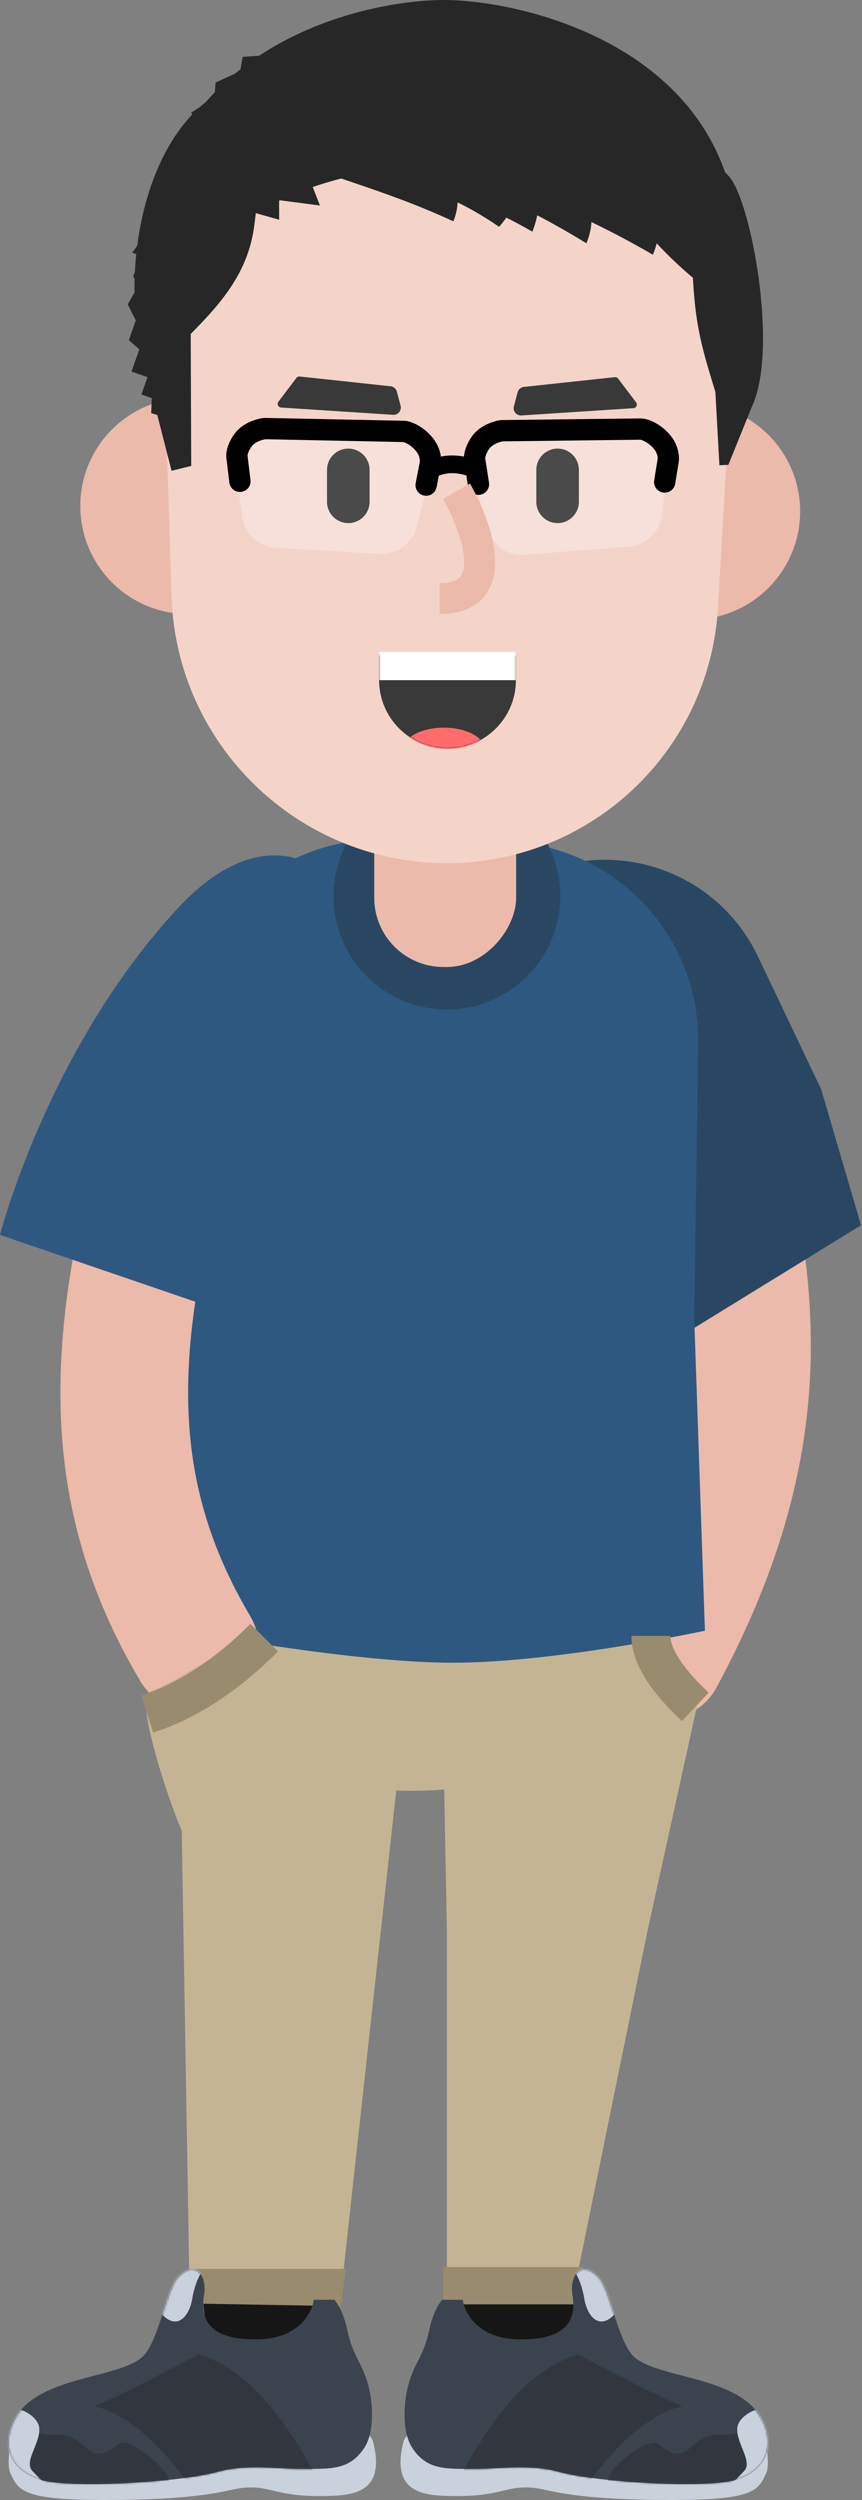 <?xml version="1.0" encoding="UTF-8"?>
<svg width="486px" height="1409px" viewBox="0 0 486 1409" version="1.1" xmlns="http://www.w3.org/2000/svg" xmlns:xlink="http://www.w3.org/1999/xlink">
    <rect x="0" y="0" width="486" height="1409" fill="#808080" stroke="none"/>
    <!-- Generator: Sketch 55.2 (78181) - https://sketchapp.com -->
    <title>gee_me_091</title>
    <desc>Created with Sketch.</desc>
    <defs>
        <path d="M64.109,39.46 C41.379,39.01 33.839,24.41 32.911,17.17 L21.213,17.17 C20.099,18.84 16.478,22.74 13.971,34.44 C10.628,50.04 5.057,52.83 1.714,67.31 C-0.6,77.34 -1.071,92.38 4.5,100.74 C13.152,113.72 23.998,112.44 42.382,112.44 C52.968,112.44 70.794,109.65 86.951,114.11 C109.507,120.33 171.63,123.58 187.23,118.56 C213.813,110.02 205.613,85.14 194.473,75.67 C174.92,59.05 137.152,60.19 127.62,47.26 C119.821,36.67 115.383,11.13 109.792,4.92 C99.765,-6.23 92.952,3.59 94.751,14.39 C96.978,27.76 92.521,40.01 64.109,39.46 Z" id="path-1"></path>
        <path d="M141.708,39.46 C164.437,39.01 171.977,24.41 172.905,17.17 L184.604,17.17 C185.718,18.84 189.338,22.74 191.845,34.44 C195.188,50.04 200.76,52.83 204.102,67.31 C206.416,77.34 206.887,92.38 201.317,100.74 C192.665,113.72 181.818,112.44 163.434,112.44 C152.849,112.44 135.022,109.65 118.866,114.11 C96.309,120.33 34.187,123.58 18.587,118.56 C-7.997,110.02 0.203,85.14 11.344,75.67 C30.896,59.05 68.665,60.19 78.197,47.26 C85.995,36.67 90.434,11.13 96.024,4.92 C106.052,-6.23 112.864,3.59 111.066,14.39 C108.839,27.76 113.296,40.01 141.708,39.46 Z" id="path-3"></path>
        <path d="M77.364,0.828 C77.7,2.874 77.874,4.974 77.874,7.115 L77.874,21.298 C77.874,42.598 60.607,59.865 39.307,59.865 C18.006,59.865 0.739,42.598 0.739,21.298 L0.739,7.115 C0.739,4.974 0.914,2.874 1.249,0.828 L77.364,0.828 Z" id="path-5"></path>
    </defs>
    <g id="GEE!-ME" stroke="none" stroke-width="1" fill="none" fill-rule="evenodd">
        <g id="gee_me_091" transform="translate(-357, -96)">
            <g transform="translate(357, 96)">
                <path d="M353.211,575.99 L356.267,587.073 L362.082,608.033 L364.792,617.871 L366.192,623.002 C367.54,627.962 368.742,632.451 369.89,636.82 L371.05,641.261 L371.751,643.978 C376.83,663.761 380.547,680.387 383.324,696.215 C389.87,733.527 391.012,766.261 386.148,799.51 C380.642,837.156 367.233,876.019 344.091,918.832 C335.162,935.351 341.315,955.981 357.833,964.91 C374.352,973.839 394.982,967.686 403.911,951.168 C430.719,901.573 446.732,855.161 453.432,809.352 C459.421,768.412 458.029,728.514 450.301,684.465 L449.862,681.994 L449.41,679.515 C446.202,662.132 442.042,644.048 436.53,622.874 L435.17,617.69 C433.22,610.308 431.11,602.538 428.438,592.86 L419.093,559.111 L418.791,558.01 C413.825,539.9 395.12,529.245 377.011,534.21 C358.901,539.176 348.246,557.881 353.211,575.99 Z" id="Path" fill="#EBBAAA" fill-rule="nonzero"></path>
                <g id="lower-limb" transform="translate(4, 884)">
                    <g id="Group-3" transform="translate(96.068, 0)" fill-rule="nonzero">
                        <path d="M296.307,68.33 C307.507,58.33 317.64,41.034 317.807,35.034 C304.974,31.367 277.407,26.734 269.807,37.534 C260.307,51.034 282.307,80.83 296.307,68.33 Z" id="Path" fill="#EBBAAA"></path>
                        <path d="M224.391,453.511 L224.321,452.563 L224.253,451.466 L224.191,450.268 C224.031,446.805 223.952,442.2 223.963,436.615 L223.971,434.548 L223.987,432.368 C224.106,419.298 224.643,402.212 225.548,381.913 L225.828,375.789 L226.047,371.18 C227.765,335.545 230.403,293.053 233.05,256.559 C234.447,237.298 219.965,220.551 200.703,219.154 C181.442,217.757 164.694,232.239 163.298,251.501 L162.822,258.124 L162.213,266.793 C159.633,303.977 157.181,345.177 155.682,378.797 L155.422,384.781 C154.539,405.606 154.054,423.045 154.027,436.474 L154.027,439.039 L154.041,441.604 C154.088,447.749 154.251,452.971 154.547,457.318 C154.782,460.762 155.105,463.791 155.583,466.593 C156.572,472.397 157.942,477.064 161.474,482.613 C171.842,498.906 193.455,503.709 209.748,493.341 C223.346,484.687 228.941,468.2 224.391,453.511 Z" id="Path" fill="#161616"></path>
                        <path d="M84.377,409.281 L84.307,408.333 L84.239,407.236 L84.177,406.038 C84.017,402.575 83.938,397.97 83.949,392.385 L83.957,390.319 L83.973,388.138 C84.092,375.069 84.629,357.982 85.534,337.684 L85.814,331.559 L86.033,326.951 C87.752,291.311 90.39,248.815 93.037,212.34 C94.434,193.079 79.953,176.331 60.691,174.934 C41.429,173.536 24.682,188.018 23.285,207.28 L22.809,213.9 L22.315,220.908 C19.799,257.001 17.391,297.088 15.856,330.426 L15.509,338.18 L15.215,345.209 C14.455,363.986 14.038,379.829 14.013,392.244 L14.013,394.809 L14.027,397.374 C14.074,403.519 14.237,408.741 14.533,413.088 C14.768,416.532 15.091,419.561 15.569,422.363 C16.558,428.167 17.928,432.834 21.46,438.383 C31.828,454.676 53.441,459.479 69.734,449.111 C83.332,440.457 88.927,423.97 84.377,409.281 Z" id="Path" fill="#161616"></path>
                        <polygon id="Path" fill="#C5B493" points="268.858 40.75 148.856 45.037 151.909 204.9 151.909 410.75 222.858 410.75 264.856 204.9 292.858 77.75"></polygon>
                        <polygon id="Path" fill="#998B6E" points="226.282 414.75 228.858 393.75 149.858 393.75 149.858 414.75"></polygon>
                        <ellipse id="Oval" fill="#C4B493" transform="translate(131.905, 62.66) scale(-1, 1) translate(-131.905, -62.66) " cx="131.905" cy="62.66" rx="121.664" ry="62.66"></ellipse>
                        <polygon id="Path" fill="#C5B493" points="132.155 44.75 0.658 44.75 6.858 411.75 91.858 411.75"></polygon>
                        <polygon id="Path" fill="#998B6E" points="92.256 415.75 94.858 394.75 6.358 394.75 6.358 414.25"></polygon>
                    </g>
                    <g id="Group-2" transform="translate(0, 395)">
                        <path d="M427.941,114.96 C429.932,110.48 428.499,100.48 427.384,98.8 C426.269,97.13 290.89,86.55 290.89,86.55 C268.42,84.88 226.559,85.04 223.481,97.13 C215.681,127.77 236.857,127.77 254.684,127.77 C279.196,127.77 282.105,121.28 298.132,123.32 C306.489,124.38 318.745,130 375.012,130 C420.141,130 423.484,124.99 427.941,114.96 Z" id="Path" fill="#C9D1DC" fill-rule="nonzero"></path>
                        <path d="M288.109,39.46 C265.379,39.01 257.839,24.41 256.911,17.17 L245.213,17.17 C244.099,18.84 240.478,22.74 237.971,34.44 C234.628,50.04 229.057,52.83 225.714,67.31 C223.4,77.34 222.929,92.38 228.5,100.74 C237.152,113.72 247.998,112.44 266.382,112.44 C276.968,112.44 294.794,109.65 310.951,114.11 C333.507,120.33 395.63,123.58 411.23,118.56 C437.813,110.02 429.613,85.14 418.473,75.67 C398.92,59.05 361.152,60.19 351.62,47.26 C343.821,36.67 339.383,11.13 333.792,4.92 C323.765,-6.23 316.952,3.59 318.751,14.39 C320.978,27.76 316.521,40.01 288.109,39.46 Z" id="Path" fill="#3B434E" fill-rule="nonzero"></path>
                        <g id="Clipped" transform="translate(224, 0)">
                            <mask id="mask-2" fill="white">
                                <use xlink:href="#path-1"></use>
                            </mask>
                            <g id="Path"></g>
                            <g id="Group" mask="url(#mask-2)" fill-rule="nonzero">
                                <g transform="translate(32, -4)" id="Path">
                                    <path d="M125.024,80.88 C117.448,79.1 82.499,60.82 65.972,51.91 C37.56,60.27 16.39,89.79 0.234,119.32 C0.791,126 65.011,132.53 72.1,123.78 C81.571,112.08 98.841,88.12 125.024,80.88 Z" fill="#32373F"></path>
                                    <path d="M150.657,97.12 C159.364,97.12 161.54,90.75 161.54,87.56 C162.171,97.49 162.013,118.81 156.335,124.66 C149.237,131.96 90.93,128.03 83.832,124.66 C76.734,121.29 104.652,97.78 110.804,102.28 C116.956,106.77 121.792,111.17 129.363,104.43 C136.934,97.68 139.773,97.12 150.657,97.12 Z" fill="#32373F"></path>
                                    <path d="M155.665,93.69 C156.111,87.01 165.507,82.94 166.807,83.13 L185.191,84.24 L182.963,117.67 L159.565,131.04 C155.108,130.85 126.696,126.01 144.523,126.01 C152.88,126.01 154.551,122.68 159.565,117.67 C164.579,112.65 155.108,102.05 155.665,93.69 Z" fill="#C8D1DC"></path>
                                    <path d="M69.437,20.61 C68.1,12.59 65.537,7.62 64.423,6.13 L66.65,0.56 L79.465,0.56 C85.407,5.76 95.398,18.5 87.821,27.86 C78.351,39.56 71.108,30.64 69.437,20.61 Z" fill="#C8D1DC"></path>
                                </g>
                            </g>
                        </g>
                        <path d="M1.876,114.96 C-0.115,110.48 1.317,100.48 2.432,98.8 C3.547,97.13 138.926,86.55 138.926,86.55 C161.396,84.88 203.258,85.04 206.336,97.13 C214.135,127.77 192.96,127.77 175.132,127.77 C150.62,127.77 147.711,121.28 131.684,123.32 C123.328,124.38 111.071,130 54.804,130 C9.676,130 6.332,124.99 1.876,114.96 Z" id="Path" fill="#C9D1DC" fill-rule="nonzero"></path>
                        <path d="M141.708,39.46 C164.437,39.01 171.977,24.41 172.905,17.17 L184.604,17.17 C185.718,18.84 189.338,22.74 191.845,34.44 C195.188,50.04 200.76,52.83 204.102,67.31 C206.416,77.34 206.887,92.38 201.317,100.74 C192.665,113.72 181.818,112.44 163.434,112.44 C152.849,112.44 135.022,109.65 118.866,114.11 C96.309,120.33 34.187,123.58 18.587,118.56 C-7.997,110.02 0.203,85.14 11.344,75.67 C30.896,59.05 68.665,60.19 78.197,47.26 C85.995,36.67 90.434,11.13 96.024,4.92 C106.052,-6.23 112.864,3.59 111.066,14.39 C108.839,27.76 113.296,40.01 141.708,39.46 Z" id="Path" fill="#3B434E" fill-rule="nonzero"></path>
                        <g id="Clipped">
                            <mask id="mask-4" fill="white">
                                <use xlink:href="#path-3"></use>
                            </mask>
                            <g id="Path"></g>
                            <g id="Group" mask="url(#mask-4)" fill-rule="nonzero">
                                <g transform="translate(-12, -4)" id="Path">
                                    <path d="M60.792,80.88 C68.369,79.1 103.317,60.82 119.845,51.91 C148.257,60.27 169.427,89.79 185.583,119.32 C185.025,126 120.806,132.53 113.717,123.78 C104.246,112.08 86.976,88.12 60.792,80.88 Z" fill="#32373F"></path>
                                    <path d="M35.16,97.12 C26.453,97.12 24.276,90.75 24.276,87.56 C23.645,97.49 23.803,118.81 29.481,124.66 C36.579,131.96 94.887,128.03 101.985,124.66 C109.083,121.29 81.164,97.78 75.012,102.28 C68.861,106.77 64.025,111.17 56.454,104.43 C48.883,97.68 46.043,97.12 35.16,97.12 Z" fill="#32373F"></path>
                                    <path d="M30.151,93.69 C29.706,87.01 20.309,82.94 19.009,83.13 L0.625,84.24 L2.853,117.67 L26.252,131.04 C30.708,130.85 59.121,126.01 41.293,126.01 C32.937,126.01 31.265,122.68 26.252,117.67 C21.238,112.65 30.708,102.05 30.151,93.69 Z" fill="#C8D1DC"></path>
                                    <path d="M116.379,20.61 C117.717,12.59 120.279,7.62 121.393,6.13 L119.166,0.56 L106.352,0.56 C100.409,5.76 90.419,18.5 97.995,27.86 C107.466,39.56 114.708,30.64 116.379,20.61 Z" fill="#C8D1DC"></path>
                                </g>
                            </g>
                        </g>
                    </g>
                </g>
                <g id="upper-limb" transform="translate(-0, 439.109)" fill-rule="nonzero">
                    <path d="M427.319,99.925 C404.044,51.023 344.797,31.251 296.818,56.376 C248.121,81.878 230.962,143.13 259.326,190.219 L347.4,336.434 L485.461,251.441 L463,174.894 L427.319,99.925 Z" id="Path" fill="#294763"></path>
                    <path d="M393.679,148.93 C394.592,87.115 345.31,36.219 283.498,35.14 L216.446,33.97 C153.741,32.875 102.324,83.414 102.339,146.129 L102.376,303.467 L102.444,479.861 C102.444,479.861 197.353,498.03 255.354,498.009 C313.354,497.989 397.435,479.972 397.435,479.972 L391.394,303.534 L393.679,148.93 Z" id="Path" fill="#2E5880"></path>
                    <path d="M57.216,198.615 C40.4,261.678 32.781,310.422 34.24,356.773 C35.925,410.315 50.164,459.481 79.021,508.229 C89.15,525.338 111.23,530.998 128.339,520.87 C145.448,510.741 151.107,488.661 140.979,471.552 C118.318,433.271 107.508,395.946 106.204,354.508 C105.004,316.37 111.621,274.033 126.785,217.166 C131.908,197.955 120.487,178.229 101.276,173.106 C82.065,167.983 62.339,179.404 57.216,198.615 Z" id="Path" fill="#EBBAAA"></path>
                    <circle id="Oval" fill="#294763" transform="translate(251.964, 65.93) scale(-1, 1) rotate(-1) translate(-251.964, -65.93) " cx="251.964" cy="65.93" r="63.93"></circle>
                    <path d="M99.869,73.171 C132.863,37.403 161.689,38.534 179,50.55 C200.06,65.167 171,105.891 171,105.891 C207.66,143.559 247.012,225.806 202.496,256.884 L111.113,294.892 L0,256.884 C0,256.884 26.737,152.45 99.869,73.171 Z" id="Path" fill="#2E5880"></path>
                </g>
                <path d="M356,922 C356,936.763 365.901,952.576 384.469,970.017 L399.531,953.983 L398.551,953.055 L397.595,952.135 C384.364,939.312 378,928.837 378,922 L356,922 Z" id="Path" fill="#998B6E" fill-rule="nonzero"></path>
                <path d="M84.992,953 C92.992,951.4 129.325,928.333 143.991,920 C154.992,938 187.191,949 187.991,953 C188.991,958 108.288,1044.91 102.992,1033 C94.99,1015 74.992,955 84.992,953 Z" id="Path" fill="#C4B493" fill-rule="nonzero"></path>
                <path d="M86.305,976.489 C109.398,969.197 133.545,954.003 156.77,930.778 L141.214,915.222 C120.408,936.027 99.282,949.32 79.68,955.511 L86.305,976.489 Z" id="Path" fill="#998B6E" fill-rule="nonzero"></path>
                <g id="head" transform="translate(45.272, 0)">
                    <rect id="Rectangle" fill="#EBBAAA" fill-rule="nonzero" transform="translate(205.73, 481.5) scale(-1, 1) translate(-205.73, -481.5) " x="165.73" y="418" width="80" height="127" rx="38.99"></rect>
                    <path d="M60.953,346.112 C27.29,346.112 -4.97379915e-14,318.822 -4.97379915e-14,285.158 C-4.97379915e-14,251.495 27.29,224.205 60.953,224.205 C94.617,224.205 121.907,251.495 121.907,285.158 C121.907,318.822 94.617,346.112 60.953,346.112 Z" id="Path" fill="#EBBAAA" fill-rule="nonzero"></path>
                    <path d="M344.895,349.196 C378.559,349.196 405.849,321.906 405.849,288.242 C405.849,254.579 378.559,227.289 344.895,227.289 C311.232,227.289 283.942,254.579 283.942,288.242 C283.942,321.906 311.232,349.196 344.895,349.196 Z" id="Path" fill="#EBBAAA" fill-rule="nonzero"></path>
                    <path d="M364.625,179.467 C364.625,92.278 293.945,21.598 206.756,21.598 C119.568,21.598 48.887,92.278 48.887,179.467 L48.887,254.03 L51.422,335.866 C54.022,419.782 122.8,486.463 206.756,486.463 C287.869,486.463 354.896,423.181 359.554,342.202 L364.625,254.03 L364.625,179.467 Z" id="Path" fill="#F4D4C9" fill-rule="nonzero"></path>
                    <path d="M174.967,217.704 L123.693,212.198 C122.978,212.121 122.274,212.425 121.84,212.999 L111.695,226.41 C110.71,227.711 111.568,229.585 113.196,229.691 L176.352,233.795 C179.144,233.976 181.294,231.367 180.581,228.661 L178.493,220.735 C178.06,219.091 176.657,217.885 174.967,217.704 Z" id="Path" fill="#393939" fill-rule="nonzero"></path>
                    <path d="M250.085,218.067 L301.358,212.561 C302.074,212.484 302.777,212.788 303.211,213.362 L313.357,226.773 C314.341,228.074 313.484,229.948 311.856,230.054 L248.7,234.158 C245.907,234.339 243.758,231.73 244.471,229.024 L246.559,221.098 C246.992,219.454 248.395,218.249 250.085,218.067 Z" id="Path" fill="#393939" fill-rule="nonzero"></path>
                    <path d="M139.103,264.828 L139.103,282.828 C139.103,289.455 144.476,294.828 151.103,294.828 C157.731,294.828 163.103,289.455 163.103,282.828 L163.103,264.828 C163.103,258.201 157.731,252.828 151.103,252.828 C144.476,252.828 139.103,258.201 139.103,264.828 Z" id="Path" fill="#000000" fill-rule="nonzero"></path>
                    <path d="M257.103,264.828 L257.103,282.828 C257.103,289.455 262.476,294.828 269.103,294.828 C275.731,294.828 281.103,289.455 281.103,282.828 L281.103,264.828 C281.103,258.201 275.731,252.828 269.103,252.828 C262.476,252.828 257.103,258.201 257.103,264.828 Z" id="Path" fill="#000000" fill-rule="nonzero"></path>
                    <path d="M197.252,266.679 C200.336,254.476 191.494,242.425 178.915,241.686 L107.687,237.501 C95.107,236.762 85.059,247.704 86.849,260.192 L91.324,291.417 C92.68,300.884 100.531,308.111 110.067,308.671 L169.108,312.14 C178.644,312.7 187.202,306.437 189.54,297.187 L197.252,266.679 Z" id="Path" fill-opacity="0.29" fill="#FFFFFF" fill-rule="nonzero"></path>
                    <path d="M200.871,274.566 C200.236,277.819 197.085,279.941 193.833,279.306 C190.581,278.671 188.459,275.52 189.093,272.268 L200.871,274.566 Z M197.218,261.961 L191.329,260.811 L191.371,260.597 L191.428,260.386 L197.218,261.961 Z M182.601,243.156 L182.725,237.158 L182.997,237.163 L183.267,237.193 L182.601,243.156 Z M104.118,241.544 L103.496,235.576 L103.868,235.538 L104.241,235.545 L104.118,241.544 Z M88.293,257.222 L82.337,257.949 L82.33,257.896 L82.325,257.844 L88.293,257.222 Z M95.96,270.534 C96.362,273.823 94.02,276.815 90.731,277.216 C87.442,277.617 84.45,275.276 84.049,271.987 L95.96,270.534 Z M189.093,272.268 L191.329,260.811 L203.107,263.11 L200.871,274.566 L189.093,272.268 Z M191.428,260.386 C191.415,260.434 191.584,259.621 191.293,258.279 C191.026,257.046 190.389,255.468 188.96,253.844 L197.971,245.918 C203.688,252.418 204.043,259.73 203.008,263.535 L191.428,260.386 Z M188.96,253.844 C187.316,251.974 185.636,250.781 184.274,250.051 C182.826,249.275 181.92,249.118 181.935,249.119 L183.267,237.193 C186.677,237.574 192.75,239.983 197.971,245.918 L188.96,253.844 Z M182.478,249.155 L103.995,247.543 L104.241,235.545 L182.725,237.158 L182.478,249.155 Z M104.74,247.512 C103.993,247.59 102.375,247.919 100.66,248.659 C98.928,249.406 97.569,250.367 96.766,251.424 L87.208,244.168 C89.695,240.892 93.065,238.866 95.907,237.64 C98.767,236.407 101.57,235.777 103.496,235.576 L104.74,247.512 Z M96.766,251.424 C95.532,253.049 94.889,254.466 94.566,255.47 C94.205,256.591 94.302,256.999 94.26,256.601 L82.325,257.844 C81.995,254.68 83.205,249.441 87.208,244.168 L96.766,251.424 Z M94.248,256.496 L95.96,270.534 L84.049,271.987 L82.337,257.949 L94.248,256.496 Z" id="Shape" fill="#000000" fill-rule="nonzero"></path>
                    <path d="M331.784,259.183 C333.366,246.661 323.139,235.906 310.575,236.879 L239.423,242.389 C226.86,243.362 218.22,255.578 221.507,267.723 L229.723,298.079 C232.215,307.284 240.874,313.387 250.397,312.65 L309.378,308.082 C318.901,307.345 326.63,299.972 327.829,290.481 L331.784,259.183 Z" id="Path" fill-opacity="0.29" fill="#FFFFFF" fill-rule="nonzero"></path>
                    <path d="M335.41,272.618 C334.881,275.89 331.801,278.113 328.529,277.584 C325.258,277.055 323.035,273.975 323.564,270.704 L335.41,272.618 Z M331.349,260.138 L325.426,259.18 L325.461,258.965 L325.511,258.752 L331.349,260.138 Z M316.129,241.818 L316.058,235.819 L316.33,235.815 L316.601,235.837 L316.129,241.818 Z M237.635,242.756 L236.82,236.811 L237.19,236.761 L237.563,236.756 L237.635,242.756 Z M222.327,258.94 L216.398,259.859 L216.39,259.807 L216.383,259.755 L222.327,258.94 Z M230.423,271.995 C230.931,275.27 228.688,278.336 225.414,278.844 C222.139,279.352 219.073,277.109 218.565,273.834 L230.423,271.995 Z M323.564,270.704 L325.426,259.18 L337.272,261.095 L335.41,272.618 L323.564,270.704 Z M325.511,258.752 C325.5,258.8 325.642,257.982 325.308,256.651 C325.001,255.427 324.313,253.87 322.832,252.293 L331.58,244.08 C337.505,250.39 338.098,257.687 337.187,261.523 L325.511,258.752 Z M322.832,252.293 C321.128,250.478 319.41,249.34 318.025,248.655 C316.552,247.927 315.642,247.798 315.658,247.8 L316.601,235.837 C320.022,236.107 326.17,238.317 331.58,244.08 L322.832,252.293 Z M316.201,247.818 L237.707,248.755 L237.563,236.756 L316.058,235.819 L316.201,247.818 Z M238.45,248.7 C237.706,248.802 236.1,249.184 234.41,249.979 C232.703,250.782 231.376,251.786 230.608,252.869 L220.819,245.928 C223.198,242.573 226.501,240.438 229.302,239.121 C232.12,237.795 234.901,237.075 236.82,236.811 L238.45,248.7 Z M230.608,252.869 C229.427,254.534 228.83,255.97 228.54,256.984 C228.217,258.116 228.326,258.522 228.272,258.124 L216.383,259.755 C215.951,256.603 216.99,251.327 220.819,245.928 L230.608,252.869 Z M228.256,258.02 L230.423,271.995 L218.565,273.834 L216.398,259.859 L228.256,258.02 Z" id="Shape" fill="#000000" fill-rule="nonzero"></path>
                    <path d="M222.944,264.787 C218.61,262.454 207.444,259.187 197.444,264.787" id="Path" stroke="#000000" stroke-width="10"></path>
                    <path d="M204.498,281.138 C210.797,292.253 215.667,305.161 216.33,314.645 C217.029,324.641 213.823,328.586 202.603,328.586 L202.603,346.07 C224.544,346.07 235.143,333.028 233.771,313.425 C232.891,300.839 227.18,285.7 219.708,272.518 L204.498,281.138 Z" id="Path" fill="#EBBAAA" fill-rule="nonzero"></path>
                    <path d="M98.252,125.986 C101.44,99.231 104.317,80.02 106.443,62.183 C107.948,49.549 108.642,29.526 72.726,56 C36.81,82.473 23.958,146.634 33.728,196 L51.457,265.343 L62.547,262.602 L62.256,188.208 C80.352,169.992 95.065,152.741 98.252,125.986 Z" id="Path" fill="#272727" fill-rule="nonzero"></path>
                    <path d="M345.264,154.525 C343.781,127.624 346.812,129.009 345.823,111.075 C345.122,98.372 342.717,75.707 365.394,99 C377.91,111.856 393.894,196.34 378.728,229 L365.395,261.953 L360.337,262.232 L358.053,220.818 C349.113,192.121 346.748,181.425 345.264,154.525 Z" id="Path" fill="#272727" fill-rule="nonzero"></path>
                    <path d="M204.767,-1.42108547e-14 L204.767,-1.42108547e-14 C204.842,-1.42108547e-14 204.916,-1.42108547e-14 204.991,-1.42108547e-14 C205.065,-1.42108547e-14 205.14,-1.42108547e-14 205.214,-1.42108547e-14 L205.215,-1.42108547e-14 C252.736,0.169 377.603,29.829 370.796,153.241 C358.161,137.705 338.647,130.929 321.314,120.791 C284.827,99.449 255.035,91.635 215.502,91.635 C181.532,91.635 139.866,99.501 111.725,113.285 C86.551,125.615 60.206,134.863 35.603,153.241 C39.879,27.119 157.248,0.169 204.767,-1.42108547e-14 Z" id="Path" fill="#272727"></path>
                    <polygon id="Path" fill="#272727" fill-rule="nonzero" points="91.528 32.038 112.199 30.652 69.774 122.345 55.374 237.76 39.99 232.85 40.299 224.37 34.46 222.307 37.893 212.589 28.87 209.401 33.284 196.906 27.365 191.691 31.288 180.584 26.718 171.552 32.888 160.848 29.867 155.877 34.036 144.076 29.259 142.388 39.677 128.11 36.371 122.257 43.601 117.003 41.276 108.373 50.713 96.871 48.878 86.854 56.844 79.517 59.051 73.269 65.75 67.828 62.484 63.551 75.677 54.938 76.251 46.551 90.158 40.142"></polygon>
                    <polygon id="Path" fill="#272727" fill-rule="nonzero" points="135.103 115.828 128.103 97.828 83.603 115.828 112.103 123.828 112.103 112.828"></polygon>
                    <path d="M210.316,124.734 C169.316,105.734 135.393,98.864 117.566,88.579 C135.316,61.734 178.859,64.569 195.314,77.734 C202.355,86.92 218.9,104.164 210.316,124.734 Z" id="Path" fill="#272727" fill-rule="nonzero"></path>
                    <path d="M236.104,127.828 C194.604,99.328 172.268,104.692 154.441,94.407 C172.191,67.562 219.648,73.664 236.104,86.829 C243.145,96.015 253.104,108.828 236.104,127.828 Z" id="Path" fill="#272727" fill-rule="nonzero"></path>
                    <path d="M254.849,130.565 C199.827,98.683 176,108.968 158.174,98.683 C170.515,93.198 143.775,54.004 231.709,72.971 C257.934,78.628 263.433,109.996 254.849,130.565 Z" id="Path" fill="#272727" fill-rule="nonzero"></path>
                    <path d="M285.356,137.102 C248.331,114.476 231.329,109.837 213.502,99.552 C225.844,94.067 257.884,78.744 274.34,91.908 C281.381,101.095 293.94,116.532 285.356,137.102 Z" id="Path" fill="#272727" fill-rule="nonzero"></path>
                    <path d="M322.849,143.566 C267.827,111.683 234.93,105.112 217.103,94.828 C229.445,89.343 211.775,67.004 299.709,85.972 C325.934,91.628 331.433,122.996 322.849,143.566 Z" id="Path" fill="#272727" fill-rule="nonzero"></path>
                    <path d="M349.743,160.197 C301.242,120.697 302.068,95.982 284.242,85.698 C296.583,80.213 321.744,69.197 343.243,96.697 C369.468,102.354 358.327,139.628 349.743,160.197 Z" id="Path" fill="#272727" fill-rule="nonzero"></path>
                    <path d="M245.602,369.432 L245.602,383.298 C245.602,404.598 228.335,421.866 207.035,421.866 C185.734,421.866 168.467,404.598 168.467,383.298 L168.467,369.432 L245.602,369.432 Z" id="Path" fill="#393939"></path>
                    <g id="Clipped" transform="translate(167.728, 362)">
                        <mask id="mask-6" fill="white">
                            <use xlink:href="#path-5"></use>
                        </mask>
                        <g id="Path"></g>
                        <g id="Group" mask="url(#mask-6)" fill-rule="nonzero">
                            <g transform="translate(0, 5)">
                                <ellipse id="Oval" fill="#FF6C6C" transform="translate(37.25, 55.77) scale(-1, 1) translate(-37.25, -55.77) " cx="37.25" cy="55.77" rx="23.258" ry="12.667"></ellipse>
                                <rect id="Rectangle" fill="#FFFFFF" transform="translate(39.307, 8.386) scale(-1, 1) translate(-39.307, -8.386) " x="0.739" y="0.432" width="77.135" height="15.907"></rect>
                            </g>
                        </g>
                    </g>
                </g>
            </g>
        </g>
    </g>
</svg>